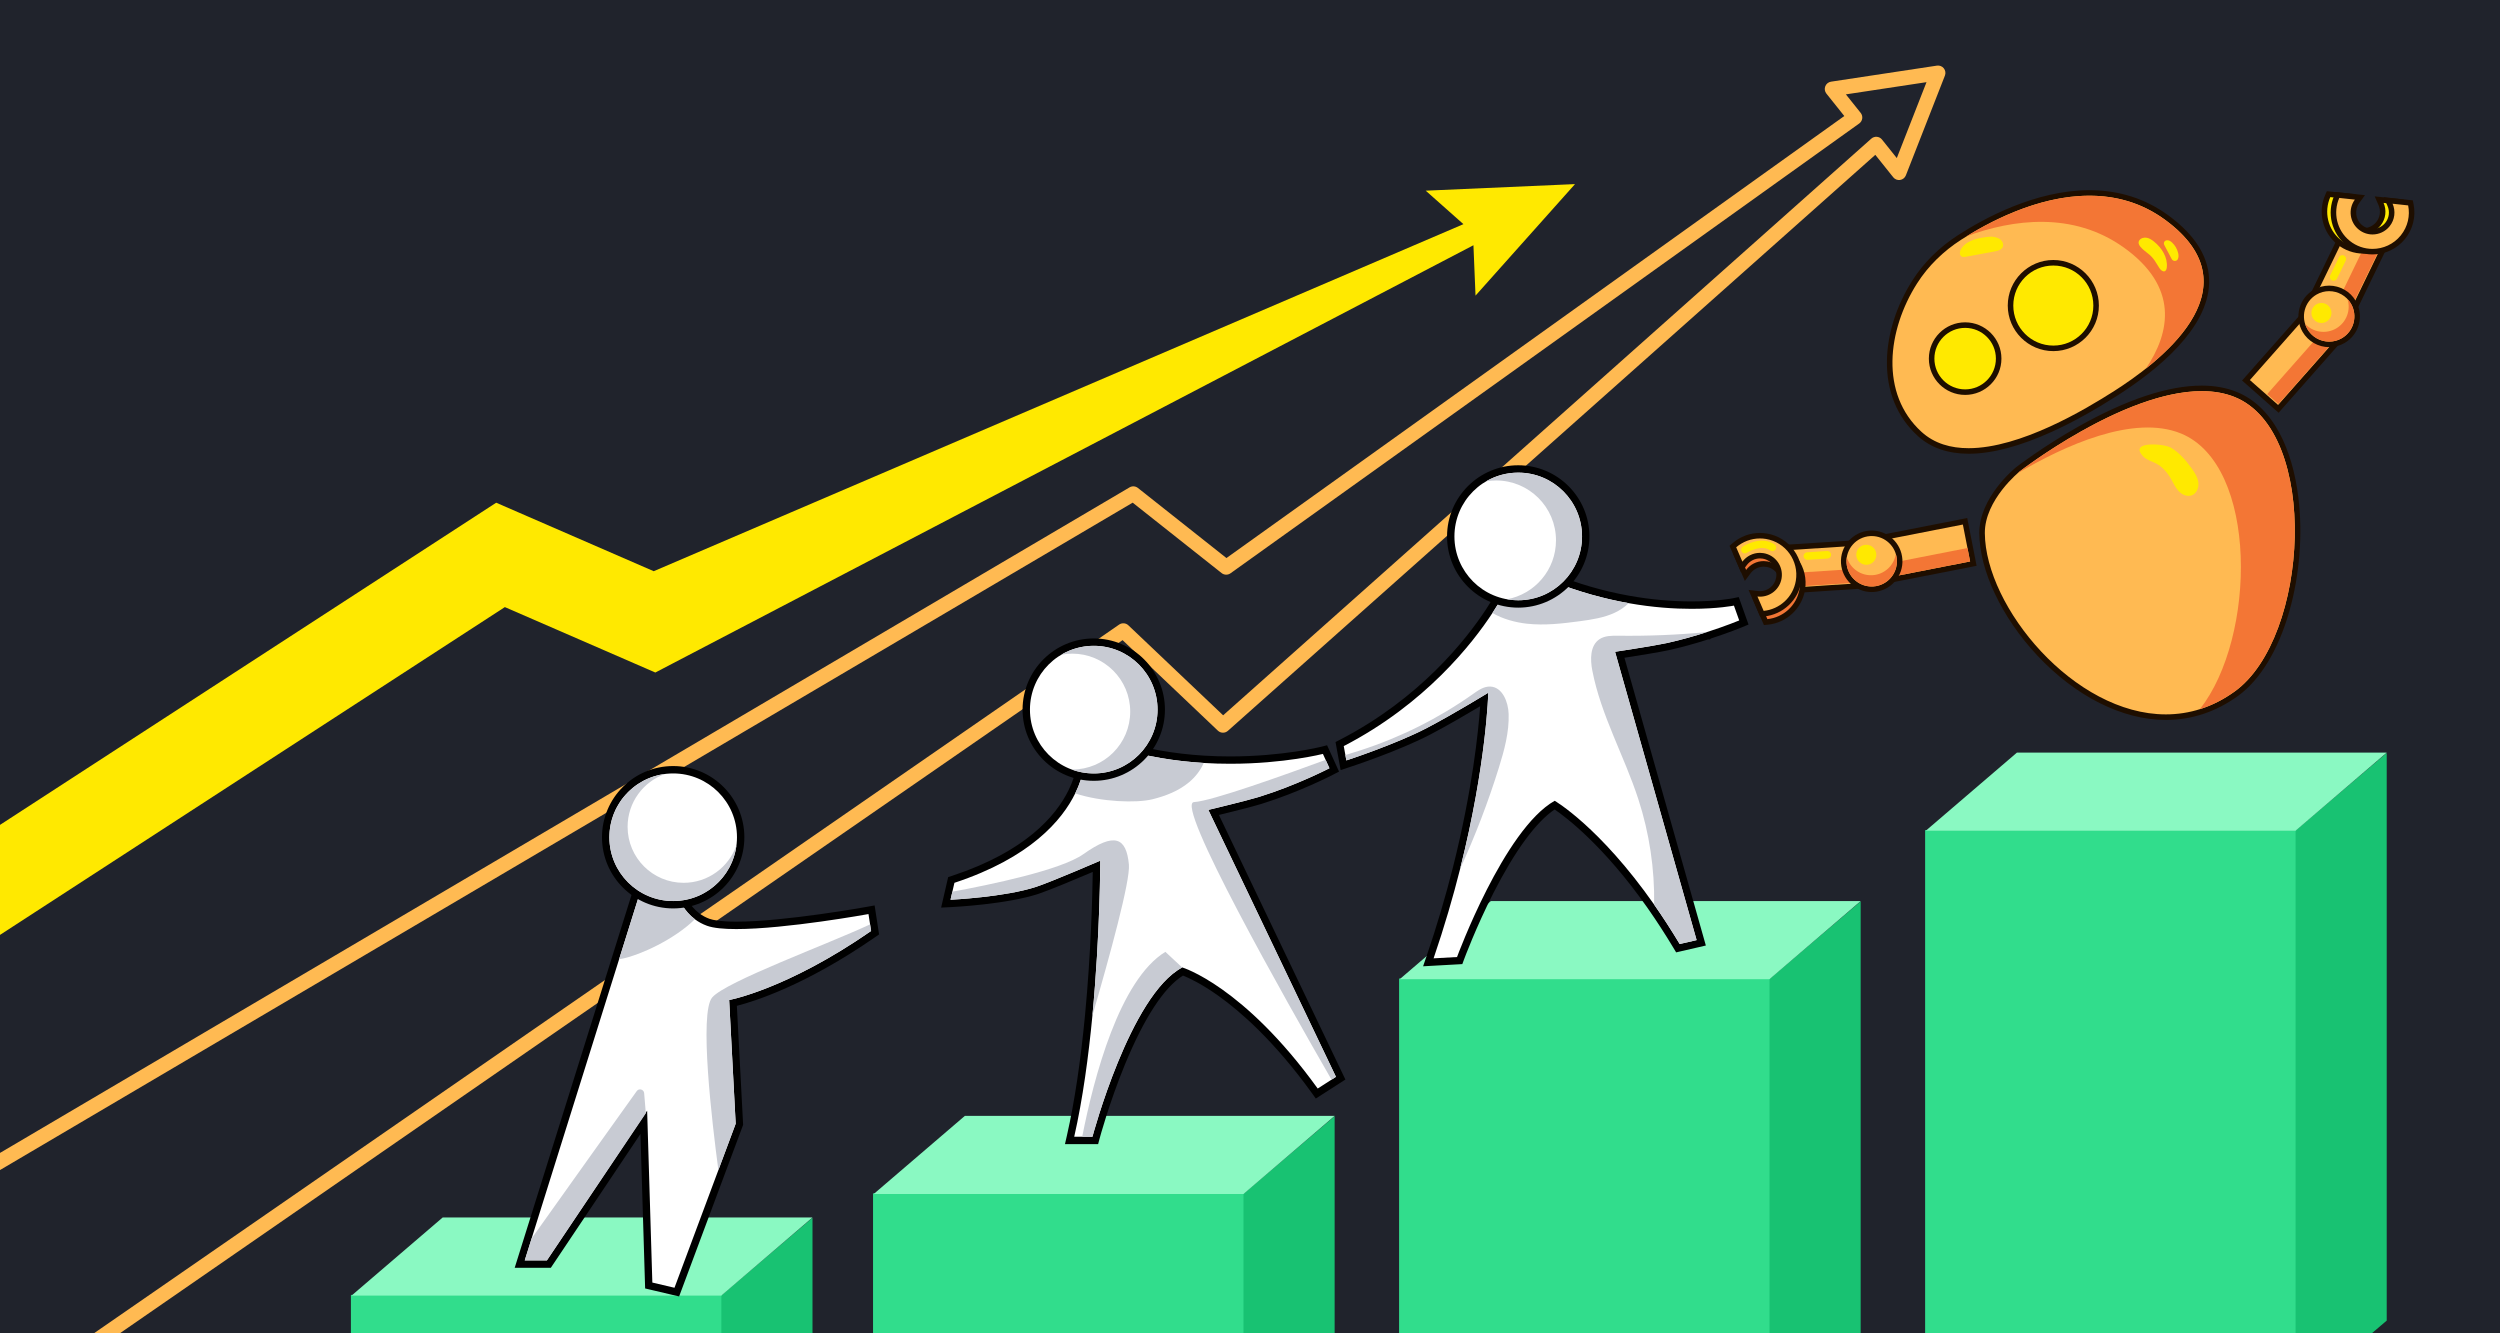 <?xml version="1.0" encoding="utf-8"?>
<!-- Generator: Adobe Illustrator 23.1.0, SVG Export Plug-In . SVG Version: 6.00 Build 0)  -->
<svg version="1.1" id="Слой_1" xmlns="http://www.w3.org/2000/svg" xmlns:xlink="http://www.w3.org/1999/xlink" x="0px" y="0px"
	 viewBox="0 0 1920 1024" style="enable-background:new 0 0 1920 1024;" xml:space="preserve">
<rect x="0" y="0" width="1920" height="1024" fill="#808080" stroke="none"/>
<style type="text/css">
	.st0{clip-path:url(#SVGID_2_);fill:#FFE900;}
	.st1{clip-path:url(#SVGID_2_);fill:#FFBA52;}
	.st2{clip-path:url(#SVGID_2_);}
	.st3{fill:#31DD8C;}
	.st4{fill:#18C272;}
	.st5{fill:#8AF9C2;}
	.st6{fill:#FFFFFF;}
	.st7{fill:#C8CBD3;}
	.st8{fill:#FFBA52;}
	.st9{fill:#1E0E00;}
	.st10{fill:#F37635;}
	.st11{fill:#FFE900;}
</style>
<g>
	<g>
		<defs>
			<rect id="SVGID_1_" width="1920" height="1024"/>
		</defs>
		<use xlink:href="#SVGID_1_"  style="overflow:visible;fill:#20232C;"/>
		<clipPath id="SVGID_2_">
			<use xlink:href="#SVGID_1_"  style="overflow:visible;"/>
		</clipPath>
		<polygon class="st0" points="1209.61,141.39 1094.94,146.44 1123.91,172.15 502.06,438.69 398.53,393.67 381.07,386.08 
			365.11,396.45 -103.27,700.56 -64.68,760 387.73,466.25 487.8,509.76 503.29,516.5 517.12,509.28 1131.6,188.34 1133.2,227.04 		
			"/>
		<path class="st1" d="M1492.85,52.47c-1.26-1.58-3.27-2.37-5.28-2.07l-81.33,12.32c-2,0.3-3.69,1.65-4.43,3.54
			s-0.41,4.02,0.85,5.61l13.76,17.23L941.9,428.58l-68-53.84c-1.84-1.45-4.38-1.63-6.4-0.44l-985.58,580.72
			c-1.33,0.78-2.28,2.07-2.64,3.57s-0.09,3.08,0.74,4.37l88.85,139.03c0.83,1.3,2.15,2.2,3.66,2.5c0.37,0.08,0.75,0.11,1.12,0.11
			c1.14,0,2.27-0.35,3.22-1.01l885.26-611.96l73.21,69.53c2.14,2.03,5.47,2.08,7.67,0.13l497.23-442.37l13.76,17.23
			c1.26,1.58,3.27,2.37,5.28,2.07c2-0.3,3.69-1.65,4.43-3.54l29.98-76.6C1494.44,56.19,1494.12,54.05,1492.85,52.47z M1456.74,121.4
			l-11.37-14.23c-0.97-1.22-2.4-1.98-3.95-2.11c-1.54-0.13-3.09,0.38-4.25,1.41l-497.8,442.88l-72.77-69.11
			c-1.95-1.85-4.92-2.08-7.13-0.55l-884.22,611.24l-82.52-129.13l977.17-575.76l68.3,54.08c1.98,1.57,4.76,1.64,6.82,0.17
			l482.86-345.45c1.27-0.91,2.1-2.29,2.32-3.83s-0.21-3.1-1.19-4.32l-11.36-14.22l61.92-9.38L1456.74,121.4z"/>
		<g class="st2">
			<g>
				<rect x="1074.5" y="751.5" class="st3" width="285" height="436"/>
			</g>
			<g>
				<polygon class="st4" points="1429,1128.22 1359,1187.78 1359,751.78 1429,692.22 				"/>
			</g>
			<g>
				<polygon class="st5" points="1075,752 1145,692 1429,692 1359,752 				"/>
			</g>
		</g>
		<g class="st2">
			<g>
				<rect x="670.5" y="916.5" class="st3" width="285" height="436"/>
			</g>
			<g>
				<polygon class="st4" points="1025,1293.22 955,1352.78 955,916.78 1025,857.22 				"/>
			</g>
			<g>
				<polygon class="st5" points="671,917 741,857 1025,857 955,917 				"/>
			</g>
		</g>
		<g class="st2">
			<g>
				<rect x="269.5" y="994.5" class="st3" width="285" height="436"/>
			</g>
			<g>
				<polygon class="st4" points="624,1371.22 554,1430.78 554,994.78 624,935.22 				"/>
			</g>
			<g>
				<polygon class="st5" points="270,995 340,935 624,935 554,995 				"/>
			</g>
		</g>
		<g class="st2">
			<g>
				<rect x="1478.5" y="637.5" class="st3" width="285" height="436"/>
			</g>
			<g>
				<polygon class="st4" points="1833,1014.22 1763,1073.78 1763,637.78 1833,578.22 				"/>
			</g>
			<g>
				<polygon class="st5" points="1479,638 1549,578 1833,578 1763,638 				"/>
			</g>
		</g>
	</g>
	<g>
		<g>
			<g>
				<path class="st6" d="M498.23,987.26l-3.8-125.33l-72.92,108.91h-22.37l95.89-306.02l23.66,3.74l0.15,2.26
					c0.01,0.21,1.61,21.67,16.53,32.89c2.61,1.96,5.5,3.51,8.6,4.63c4.34,1.56,11.58,2.35,21.54,2.35
					c37.45,0,100.37-11.36,101-11.47l2.86-0.52l1.66,10.79l1.05,6.84l-1.46,1.01c-56.93,39.42-97.46,50.59-107.66,52.94l4.9,93.17
					l-48.08,128.89L498.23,987.26z"/>
			</g>
			<g>
				<path d="M497,668l19,3c0,0,1.47,22.8,17.66,34.97c2.69,2.02,5.78,3.75,9.34,5.03c5,1.8,12.96,2.52,22.5,2.52
					C603.64,713.52,667,702,667,702l1.22,7.91L669,715c-65,45-109,53-109,53l5,95l-13.29,35.63L518,989l-17-4l-4-132l-6.67,9.96
					L420,968h-17l5.28-16.84v-0.01l67.2-214.47L497,668 M493.05,661.64l-1.46,4.67l-21.52,68.68l-67.2,214.47l-0.26,0.83v0.01
					l-5.02,16.01l-2.31,7.37H403h17h3.03l1.68-2.52l67.16-100.3l3.46,114.32l0.13,4.35l4.24,1l17,4l4.86,1.14l1.75-4.68l33.71-90.37
					l13.29-35.63l0.41-1.1l-0.06-1.18l-4.75-90.24c13.35-3.39,52.69-15.68,106.31-52.81l2.91-2.02l-0.54-3.5l-0.78-5.09l-1.22-7.92
					l-0.89-5.76l-5.73,1.04c-0.63,0.11-63.3,11.43-100.49,11.43c-11.99,0-17.81-1.19-20.58-2.18c-2.83-1.02-5.47-2.44-7.86-4.23
					c-13.94-10.48-15.39-30.6-15.41-30.8l-0.29-4.53l-4.48-0.71l-19-3L493.05,661.64L493.05,661.64z"/>
			</g>
		</g>
		<g>
			<path class="st7" d="M533.66,705.97c-15.62,15.49-42.15,27.48-55.16,30.16c-0.99,0.2-2,0.39-3.02,0.55L497,668l19,3
				C516,671,517.47,693.8,533.66,705.97z"/>
		</g>
		<g>
			<g>
				<circle class="st6" cx="517" cy="643" r="51.83"/>
			</g>
			<g>
				<path d="M517,594c27.06,0,49,21.94,49,49s-21.94,49-49,49s-49-21.94-49-49S489.94,594,517,594 M517,588.33
					c-30.14,0-54.67,24.52-54.67,54.67s24.52,54.67,54.67,54.67c30.14,0,54.67-24.52,54.67-54.67S547.14,588.33,517,588.33
					L517,588.33z"/>
			</g>
		</g>
		<g>
			<path class="st7" d="M525,678c-23.75,0-43-19.25-43-43c0-18.78,12.05-34.74,28.83-40.6C486.68,597.43,468,618.03,468,643
				c0,27.06,21.94,49,49,49c24.97,0,45.57-18.68,48.6-42.83C559.74,665.95,543.78,678,525,678z"/>
		</g>
		<g>
			<path class="st7" d="M408.28,951.15c25.2-35.49,66.53-93.31,80.74-113.19c1.7-2.38,5.45-1.34,5.69,1.58L496,855l-76,113h-17
				l5.28-16.84V951.15z"/>
		</g>
		<g>
			<path class="st7" d="M560,768l5,95l-13.29,35.63C546.87,862.41,536.82,777.74,547,766c10.66-12.3,88.56-40.74,121.22-56.09
				L669,715C604,760,560,768,560,768z"/>
		</g>
	</g>
	<g>
		<g>
			<g>
				<path class="st6" d="M821.45,875.83l0.79-3.46c5.81-25.59,10.5-56.76,13.91-92.65c5-52.41,5.84-100.13,5.99-114.4
					c-9.95,4.26-35.52,15.13-45.24,18.37c-24.09,8.03-65.03,10.06-66.76,10.14l-3.74,0.18l4.2-18.2l1.52-0.5
					c57.31-18.91,81.17-46.98,91.09-67.21c6.83-13.89,6.96-24.01,6.96-24.11l0.01-1.88l1.73-0.73l24.95-10.39l0.98,0.3
					c20.75,6.41,43.23,10.39,66.81,11.84c6.63,0.4,13.42,0.61,20.18,0.61c40.74,0,70.18-7.41,70.47-7.49l2.3-0.59l7.1,15.61
					l-2.38,1.24c-0.25,0.13-25.56,13.22-54.47,22.19c-7.48,2.32-27.66,7.26-35.77,9.23l97.57,204.1l-18.36,11.8l-1.57-2.18
					c-51.09-70.81-94.19-88.92-101.44-91.57c-37.93,21.56-66.24,126.58-66.52,127.64l-0.56,2.11H821.45z"/>
			</g>
			<g>
				<path d="M857,574c23.34,7.21,46.43,10.67,67.47,11.96c7.03,0.43,13.84,0.61,20.35,0.61c41.62,0,71.18-7.57,71.18-7.57l2.08,4.57
					L1021,590c0,0-25,13-54,22c-9.27,2.88-39,10-39,10l98,205l-3.39,2.18L1012,836c-57-79-104-93-104-93
					c-0.03,0.01-0.05,0.03-0.08,0.04C867.96,764.14,839,873,839,873h-14c6.59-29,11.01-61.92,13.97-93.01
					C845,716.73,845,661,845,661s-37.06,16.02-49,20c-24,8-66,10-66,10l1.43-6.19L733,678c58.31-19.24,82.62-48.01,92.75-68.65
					C833,594.6,833,584,833,584L857,574 M856.71,567.98l-1.89,0.79l-24,10l-3.49,1.45V584c0,0.06-0.18,9.64-6.67,22.85
					c-9.69,19.74-33.07,47.17-89.44,65.77l-3.03,1l-0.72,3.11l-1.57,6.81l-1.43,6.19l-1.69,7.3l7.48-0.36
					c1.75-0.08,43.06-2.13,67.52-10.28c8.69-2.9,29.8-11.78,41.45-16.74c-0.26,18.03-1.36,61.98-5.92,109.82
					c-3.41,35.77-8.07,66.82-13.85,92.29l-1.57,6.93h7.1h14h4.36l1.12-4.21c0.07-0.27,7.32-27.3,19.29-56.49
					c14.79-36.06,30.22-59.74,44.77-68.75c4.12,1.63,13.94,6.07,27.47,15.74c16.72,11.95,42.69,34.55,71.4,74.35l3.14,4.36
					l4.52-2.91l10.61-6.82l3.39-2.18l4.2-2.7l-2.16-4.51l-94.98-198.69c9.4-2.29,25.9-6.39,32.55-8.45
					c29.15-9.05,53.89-21.84,54.93-22.38l4.77-2.48l-2.22-4.89l-2.92-6.43l-2.08-4.57l-1.97-4.32l-4.6,1.18
					c-0.29,0.07-29.44,7.4-69.77,7.4c-6.7,0-13.44-0.2-20.01-0.6c-23.35-1.43-45.61-5.37-66.14-11.72L856.71,567.98L856.71,567.98z"
					/>
			</g>
		</g>
		<g>
			<path class="st7" d="M924.47,585.96c-2.46,5.65-6.42,10.73-11.16,14.71c-8.01,6.74-18.05,10.65-28.22,13.17
				c-12.22,3.02-39.13,2.15-59.34-4.49C833,594.6,833,584,833,584l24-10C880.34,581.21,903.43,584.67,924.47,585.96z"/>
		</g>
		<g>
			<g>
				<circle class="st6" cx="840" cy="545" r="51.83"/>
			</g>
			<g>
				<path d="M840,496c27.06,0,49,21.94,49,49s-21.94,49-49,49s-49-21.94-49-49S812.94,496,840,496 M840,490.33
					c-30.14,0-54.67,24.52-54.67,54.67s24.52,54.67,54.67,54.67s54.67-24.52,54.67-54.67S870.14,490.33,840,490.33L840,490.33z"/>
			</g>
		</g>
		<g>
			<path class="st7" d="M840,496c-9.09,0-17.6,2.49-24.9,6.8c2.72-0.52,5.53-0.8,8.4-0.8c24.58,0,44.5,19.92,44.5,44.5
				S848.08,591,823.5,591c-0.15,0-0.3-0.01-0.44-0.01c5.28,1.95,10.99,3.01,16.94,3.01c27.06,0,49-21.94,49-49S867.06,496,840,496z"
				/>
		</g>
		<g>
			<path class="st7" d="M845,661c0,0-37.06,16.02-49,20c-24,8-66,10-66,10l1.43-6.19c28.86-5.3,83.24-16.53,100.57-28.81
				c24-17,33-13,35,8c1.17,12.23-14.64,69.94-28.03,115.99C845,716.73,845,661,845,661z"/>
		</g>
		<g>
			<path class="st7" d="M907.92,743.04C867.96,764.14,839,873,839,873h-7.86c8.98-45.76,28.61-120.31,63.86-142L907.92,743.04z"/>
		</g>
		<g>
			<path class="st7" d="M1026,827l-3.39,2.18C987.57,768.37,901.81,616.8,917,616c13.34-0.7,69.06-20.63,101.08-32.43L1021,590
				c0,0-25,13-54,22c-9.27,2.88-39,10-39,10L1026,827z"/>
		</g>
	</g>
	<g>
		<g>
			<g>
				<path class="st6" d="M1098.32,735.08c7.69-22.48,14.53-45.57,20.34-68.61c16.46-65.29,20.38-113.8,21.26-129.29
					c-8.42,5.09-26.98,16.14-42.61,24.32c-24.12,12.63-62.06,25.06-62.44,25.18l-3.09,1.01l-1.32-7.29l-1.64-8.97l1.86-0.96
					c61.55-31.83,97.29-77.1,113.12-101.26c5.8-8.86,8.62-14.44,8.65-14.5l0.56-1.12l38.14-10.59l0.89,0.36
					c18.9,7.63,38.43,13.3,58.08,16.86l1.18,0.21c16.09,2.86,32.17,4.31,47.79,4.31c19.81,0,31.87-2.39,31.99-2.42l2.41-0.49
					l5.79,16.24l-2.48,1.04c-0.1,0.04-10.06,4.18-24.42,8.82l-0.35,0.34l-0.7,0.01c-10.74,3.44-21.06,6.26-30.67,8.37
					c-7.74,1.71-28.66,4.99-36.71,6.23l62.58,221.22l-17.91,4.13l-1.06-1.77c-6.31-10.5-12.87-20.63-19.51-30.11l-0.51-0.73v-0.02
					c-36.11-51.31-66.83-72.9-73.59-77.28c-37.12,22.83-71.94,116.7-72.29,117.66l-0.64,1.75l-24.06,1.34L1098.32,735.08z"/>
			</g>
			<g>
				<path d="M1191,446c21.48,8.67,41.73,14.03,59.81,17.23c0,0.01,0,0.01,0,0.01c0,0,0.01-0.01,0.01-0.01
					c18.78,3.34,35.22,4.35,48.29,4.35c20.38,0,32.55-2.47,32.55-2.47l4.06,11.39c0,0-10.07,4.2-24.82,8.94
					c-0.01,0.01-0.01,0.01-0.02,0.01c-8.96,2.88-19.63,5.97-30.82,8.43c-9.48,2.09-39.7,6.68-39.7,6.68L1303,722l-13,3
					c-6.65-11.07-13.22-21.14-19.62-30.28c0-0.01,0-0.01,0-0.02C1228.49,634.93,1194,615,1194,615c-39,22-75,120-75,120l-18,1
					c8.35-24.42,15.04-47.54,20.41-68.83C1141.75,586.47,1143,532,1143,532s-26,16-47,27c-24.19,12.67-62,25-62,25l-0.74-4.09
					L1032,573c62.62-32.39,98.82-78.77,114.19-102.22c5.98-9.13,8.81-14.78,8.81-14.78L1191,446 M1191.34,440.02l-1.85,0.52l-36,10
					l-2.42,0.67l-1.13,2.25c-0.03,0.05-2.79,5.52-8.48,14.21c-15.68,23.92-51.08,68.75-112.05,100.29l-3.72,1.93l0.75,4.13
					l1.26,6.91l0.74,4.08l1.16,6.4l6.18-2.02c1.56-0.51,38.54-12.62,62.87-25.37c13.24-6.94,28.57-15.92,38.12-21.62
					c-1.4,19.49-6.02,64.6-20.83,123.38c-5.79,22.97-12.61,45.97-20.28,68.38l-2.72,7.96l8.4-0.47l18-1l3.72-0.21l1.29-3.5
					c0.09-0.24,9.08-24.59,22.66-51.23c16.52-32.42,32.68-54.43,46.95-64.02c8.8,5.99,37.52,27.64,71.01,75.12l0.79,1.15
					c6.6,9.43,13.13,19.51,19.4,29.95l2.12,3.53l4.01-0.93l13-3l5.8-1.34l-1.62-5.73l-60.89-215.27c9.45-1.47,26.78-4.24,33.72-5.77
					c9.56-2.1,19.81-4.89,30.48-8.3h1.46l0.71-0.7c14.09-4.58,23.56-8.51,23.97-8.68l4.96-2.07l-1.81-5.07l-4.06-11.39l-1.65-4.63
					l-4.82,0.98c-0.11,0.02-11.95,2.36-31.42,2.36c-15.45,0-31.37-1.44-47.3-4.27l-1.19-0.21c-19.45-3.53-38.79-9.14-57.5-16.69
					L1191.34,440.02L1191.34,440.02z"/>
			</g>
		</g>
		<g>
			<path class="st7" d="M1250.81,463.23c-3.07,3.03-6.75,5.49-10.63,7.31c-8.39,3.93-17.71,5.31-26.88,6.55
				c-13.48,1.81-27.13,3.4-40.64,1.91c-8.68-0.96-18.56-3.56-26.47-8.22c5.98-9.13,8.81-14.78,8.81-14.78l36-10
				C1212.48,454.67,1232.73,460.03,1250.81,463.23z"/>
		</g>
		<g>
			<g>
				<circle class="st6" cx="1166" cy="412" r="51.83"/>
			</g>
			<g>
				<path d="M1166,363c27.06,0,49,21.94,49,49s-21.94,49-49,49s-49-21.94-49-49S1138.94,363,1166,363 M1166,357.33
					c-30.14,0-54.67,24.52-54.67,54.67s24.52,54.67,54.67,54.67s54.67-24.52,54.67-54.67S1196.14,357.33,1166,357.33L1166,357.33z"
					/>
			</g>
		</g>
		<g>
			<path class="st7" d="M1166,363c-8.98,0-17.38,2.43-24.62,6.64c2.48-0.41,5.02-0.64,7.62-0.64c25.41,0,46,20.59,46,46
				c0,22.55-16.22,41.29-37.63,45.23c2.8,0.5,5.68,0.77,8.63,0.77c27.06,0,49-21.94,49-49S1193.06,363,1166,363z"/>
		</g>
		<g>
			<path class="st7" d="M1151.14,589.55c-8.24,26.47-18.18,52.42-29.73,77.62C1141.75,586.47,1143,532,1143,532s-26,16-47,27
				c-24.19,12.67-62,25-62,25l-0.74-4.09c3.07-1.07,6.76-2.11,11.13-3.52c30.98-9.98,60.44-24.69,87.01-43.49
				c3.95-2.79,8.24-5.8,13.07-5.63c9.35,0.33,13.88,11.74,14.17,21.09C1159.08,562.37,1155.31,576.16,1151.14,589.55z"/>
		</g>
		<g>
			<path class="st7" d="M1240.36,500.56L1303,722l-13,3c-6.65-11.07-13.22-21.14-19.62-30.28c0-0.01,0-0.01,0-0.02
				c0.44-27.39-3.67-54.85-12.13-80.9c-10.82-33.29-28.67-64.36-35.34-98.72c-1.67-8.61-1.82-19.26,5.46-24.15
				c4.12-2.77,9.44-2.75,14.41-2.69c22.7,0.29,45.47-0.62,68.1-2.79c-8.96,2.88-19.63,5.97-30.82,8.43
				C1270.58,495.97,1240.36,500.56,1240.36,500.56z"/>
		</g>
	</g>
	<g>
		<g>
			<g>
				<g>
					<path class="st8" d="M1663.36,550.77c-32.75,0-68.21-17.85-97.31-48.96c-26.82-28.68-43.61-64.06-43.83-92.32
						c-0.2-26.39,26.39-48.15,27.52-49.06c3.31-2.56,80.88-62.15,141.14-62.15c9.71,0,18.54,1.59,26.25,4.73
						c24.31,9.9,41.05,38.9,45.94,79.56c3.33,27.7,0.81,59.17-6.92,86.35c-8.29,29.13-21.99,51.78-38.57,63.78
						C1701,544.69,1682.76,550.77,1663.36,550.77z"/>
				</g>
				<g>
					<path class="st9" d="M1690.89,300.4c9.03,0,17.62,1.39,25.45,4.57c65.61,26.73,57.11,184.69,0,226.01
						c-17.09,12.36-35.11,17.67-52.97,17.67c-70.43,0-138.57-82.38-139.01-139.17c-0.2-25.67,26.73-47.39,26.73-47.39
						S1630.66,300.4,1690.89,300.4 M1690.89,296.15L1690.89,296.15c-25.72,0-57.53,10.56-94.57,31.39
						c-27.38,15.4-47.64,31.03-47.84,31.19l-0.03,0.03l-0.03,0.03c-1.16,0.94-28.53,23.32-28.31,50.73
						c0.22,28.77,17.24,64.7,44.4,93.76c29.49,31.55,65.53,49.64,98.86,49.64c19.86,0,38.52-6.22,55.46-18.47
						c16.97-12.28,30.96-35.34,39.37-64.93c7.92-27.85,10.4-58.81,6.99-87.19c-2.32-19.26-7.4-36.58-14.71-50.07
						c-8.28-15.28-19.23-25.78-32.54-31.2C1709.97,297.79,1700.87,296.15,1690.89,296.15L1690.89,296.15z"/>
				</g>
			</g>
			<g>
				<path class="st10" d="M1716.33,304.97c-60.02-24.45-165.25,57.11-165.25,57.11s-0.65,0.52-1.73,1.49
					c36.1-21.32,89.16-45.51,125.58-30.68c59.55,24.26,58.05,156.61,14.57,211.75c9.09-2.86,18.09-7.34,26.84-13.67
					C1773.44,489.67,1781.94,331.7,1716.33,304.97z"/>
			</g>
			<g>
				<path class="st11" d="M1667.33,343.85c6.52,3.88,11.54,9.82,15.95,15.99c2.32,3.25,4.57,6.75,5.06,10.71
					c0.48,3.96-1.34,8.48-5.08,9.87c-3.51,1.3-7.52-0.53-10.08-3.26c-2.56-2.74-4.06-6.26-5.94-9.51c-2.8-4.85-6.62-9.28-11.6-11.83
					c-3.22-1.65-6.94-2.55-9.48-5.13C1634.12,338.39,1661.95,340.64,1667.33,343.85z"/>
			</g>
		</g>
		<g>
			<g>
				<g>
					
						<rect x="1434.38" y="407.6" transform="matrix(0.981 -0.192 0.192 0.981 -54.07 291.397)" class="st8" width="78.71" height="33.14"/>
				</g>
				<g>
					<path class="st9" d="M1507.48,402.84l5.56,28.35l-73.06,14.32l-5.56-28.35L1507.48,402.84 M1510.84,397.85l-4.17,0.82
						l-73.06,14.32l-4.17,0.82l0.82,4.17l5.56,28.35l0.82,4.17l4.17-0.82l73.06-14.32l4.17-0.82l-0.82-4.17l-5.56-28.35
						L1510.84,397.85L1510.84,397.85z"/>
				</g>
			</g>
			<g>
				<g>
					
						<rect x="1369.64" y="418.32" transform="matrix(0.998 -0.065 0.065 0.998 -25.142 91.638)" class="st8" width="71.74" height="33.14"/>
				</g>
				<g>
					<path class="st9" d="M1438.25,418.3l1.86,28.83l-67.34,4.36l-1.86-28.83L1438.25,418.3 M1442.22,413.78l-4.24,0.27l-67.34,4.36
						l-4.24,0.27l0.27,4.24l1.86,28.83l0.27,4.24l4.24-0.27l67.34-4.36l4.24-0.27l-0.27-4.24l-1.86-28.83L1442.22,413.78
						L1442.22,413.78z"/>
				</g>
			</g>
			<g>
				<polygon class="st10" points="1439.29,434.94 1439.98,445.51 1513.04,431.19 1511.02,420.88 				"/>
			</g>
			<g>
				
					<rect x="1372.36" y="438.73" transform="matrix(0.998 -0.065 0.065 0.998 -25.73 91.695)" class="st10" width="67.48" height="10.59"/>
			</g>
			<g>
				<g>
					<path class="st8" d="M1437.44,452.56c-11.29,0-20.7-8.83-21.43-20.11c-0.37-5.73,1.51-11.26,5.3-15.57
						c3.79-4.31,9.03-6.89,14.76-7.26c0.47-0.03,0.94-0.05,1.41-0.05c11.29,0,20.7,8.83,21.43,20.11
						c0.77,11.83-8.23,22.07-20.06,22.84C1438.38,452.54,1437.91,452.56,1437.44,452.56z"/>
				</g>
				<g>
					<path class="st9" d="M1437.48,411.69c10.13,0,18.65,7.87,19.31,18.12c0.69,10.67-7.4,19.89-18.08,20.58
						c-0.43,0.03-0.85,0.04-1.27,0.04c-10.13,0-18.65-7.87-19.31-18.12c-0.69-10.67,7.4-19.89,18.08-20.58
						C1436.64,411.71,1437.06,411.69,1437.48,411.69 M1437.48,407.44c-0.51,0-1.03,0.02-1.54,0.05c-13,0.84-22.89,12.1-22.05,25.1
						c0.8,12.39,11.15,22.1,23.55,22.1c0.51,0,1.03-0.02,1.54-0.05c6.3-0.41,12.06-3.24,16.22-7.98s6.23-10.82,5.83-17.11
						C1460.23,417.15,1449.89,407.44,1437.48,407.44L1437.48,407.44z"/>
				</g>
			</g>
			<g>
				<g>
					<path class="st10" d="M1349.18,461.93l3.66,0.43c0.57,0.07,1.15,0.1,1.72,0.1c7.22,0,13.31-5.17,14.49-12.3
						c1.32-8-4.12-15.58-12.12-16.9c-0.8-0.13-1.6-0.2-2.4-0.2c-4.6,0-9,2.22-11.77,5.93l-2.2,2.95l-6.85-15.85l1.18-1.02
						c5.47-4.73,12.44-7.33,19.62-7.33c1.63,0,3.29,0.14,4.91,0.4c16.34,2.69,27.45,18.18,24.75,34.52
						c-2.2,13.34-13.13,23.61-26.59,24.97l-1.55,0.16L1349.18,461.93z"/>
				</g>
				<g>
					<path class="st9" d="M1354.5,419.86c1.5,0,3.03,0.12,4.56,0.37c15.21,2.5,25.51,16.86,23,32.07
						c-2.09,12.71-12.48,21.96-24.71,23.2l-4.77-11.04c0.66,0.08,1.31,0.11,1.96,0.11c8.09,0,15.23-5.83,16.58-14.08
						c1.51-9.17-4.7-17.83-13.87-19.34c-0.92-0.15-1.84-0.23-2.75-0.23c-5.39,0-10.36,2.61-13.48,6.78l-4.77-11.05
						C1341.23,422.39,1347.66,419.86,1354.5,419.86 M1354.5,415.61c-7.7,0-15.16,2.79-21.01,7.85l-2.36,2.04l1.24,2.86l4.77,11.05
						l2.91,6.75l4.4-5.89c2.37-3.18,6.14-5.08,10.07-5.08c0.68,0,1.38,0.06,2.06,0.17c3.32,0.55,6.22,2.35,8.18,5.08
						c1.96,2.73,2.74,6.06,2.19,9.38c-1,6.09-6.21,10.52-12.39,10.52c-0.49,0-0.98-0.03-1.47-0.09l-7.32-0.85l2.92,6.76l4.77,11.04
						l1.23,2.86l3.1-0.31c14.41-1.46,26.12-12.46,28.47-26.74c1.4-8.48-0.59-16.99-5.6-23.97c-5.01-6.98-12.43-11.59-20.91-12.99
						C1358.02,415.75,1356.25,415.61,1354.5,415.61L1354.5,415.61z"/>
				</g>
			</g>
			<g>
				<g>
					<path class="st8" d="M1346.32,455.61l3.66,0.43c0.57,0.07,1.15,0.1,1.72,0.1c0,0,0,0,0,0c7.22,0,13.31-5.17,14.49-12.3
						c0.64-3.88-0.27-7.77-2.56-10.96c-2.29-3.19-5.68-5.3-9.56-5.94c-0.8-0.13-1.61-0.2-2.4-0.2c-4.6,0-9,2.22-11.77,5.93
						l-2.2,2.95l-6.85-15.85l1.18-1.02c5.47-4.73,12.44-7.33,19.62-7.33c1.63,0,3.29,0.14,4.91,0.4c7.92,1.3,14.85,5.61,19.53,12.13
						c4.68,6.52,6.53,14.47,5.23,22.39c-2.2,13.34-13.13,23.61-26.59,24.97l-1.55,0.16L1346.32,455.61z"/>
				</g>
				<g>
					<path class="st9" d="M1351.64,413.53c1.5,0,3.03,0.12,4.56,0.37c15.21,2.5,25.51,16.86,23,32.07
						c-2.09,12.71-12.48,21.96-24.71,23.2l-4.77-11.04c0.66,0.08,1.31,0.11,1.96,0.11c8.09,0,15.23-5.83,16.58-14.08
						c1.51-9.17-4.7-17.83-13.87-19.34c-0.92-0.15-1.84-0.23-2.75-0.23c-5.39,0-10.36,2.61-13.48,6.78l-4.77-11.05
						C1338.37,416.06,1344.79,413.53,1351.64,413.53 M1351.64,409.28c-7.7,0-15.16,2.79-21.01,7.85l-2.36,2.04l1.24,2.86l4.77,11.05
						l2.91,6.75l4.4-5.89c2.37-3.18,6.14-5.08,10.07-5.08c0.68,0,1.38,0.06,2.06,0.17c6.84,1.13,11.5,7.61,10.37,14.46
						c-1,6.09-6.21,10.52-12.39,10.52c-0.49,0-0.98-0.03-1.47-0.09l-7.32-0.85l2.92,6.76l4.77,11.04l1.23,2.86l3.1-0.31
						c14.41-1.46,26.12-12.46,28.47-26.74c1.4-8.48-0.59-16.99-5.6-23.97c-5.01-6.98-12.43-11.59-20.91-12.99
						C1355.16,409.43,1353.39,409.28,1351.64,409.28L1351.64,409.28z"/>
				</g>
			</g>
			<g>
				<path class="st10" d="M1438.15,441.74c-9.19,0.59-17.27-5.32-19.8-13.79c-0.23,1.41-0.32,2.87-0.22,4.36
					c0.69,10.68,9.9,18.77,20.58,18.08c10.67-0.69,18.77-9.9,18.08-20.58c-0.1-1.49-0.37-2.92-0.78-4.29
					C1454.6,434.24,1447.34,441.15,1438.15,441.74z"/>
			</g>
			<g>
				<circle class="st11" cx="1433.32" cy="426.07" r="7.7"/>
			</g>
			<g>
				<path class="st11" d="M1403.59,428.95l-15.38,0.99c-1.59,0.1-2.97-1.11-3.07-2.7l0,0c-0.1-1.59,1.11-2.97,2.7-3.07l15.38-0.99
					c1.59-0.1,2.97,1.11,3.07,2.7v0C1406.39,427.47,1405.18,428.85,1403.59,428.95z"/>
			</g>
			<g>
				<path class="st11" d="M1340.02,424.98c-0.93,0-1.84-0.46-2.38-1.3c-0.85-1.32-0.47-3.07,0.85-3.92
					c0.57-0.37,14.11-8.95,24.42-1.66c1.28,0.9,1.58,2.67,0.68,3.95c-0.91,1.28-2.67,1.58-3.95,0.68c-7.21-5.1-17.97,1.73-18.08,1.8
					C1341.07,424.84,1340.54,424.98,1340.02,424.98z"/>
			</g>
		</g>
		<g>
			<g>
				<g>
					
						<rect x="1724.03" y="256.96" transform="matrix(0.662 -0.75 0.75 0.662 391.176 1414.316)" class="st8" width="78.7" height="33.14"/>
				</g>
				<g>
					<path class="st9" d="M1777.19,236.07l21.66,19.12L1749.57,311l-21.66-19.12L1777.19,236.07 M1776.82,230.07l-2.81,3.19
						l-49.28,55.81l-2.81,3.19l3.19,2.81l21.66,19.12l3.19,2.81l2.81-3.19l49.28-55.81l2.81-3.19l-3.19-2.81l-21.66-19.12
						L1776.82,230.07L1776.82,230.07z"/>
				</g>
			</g>
			<g>
				<g>
					
						<rect x="1765.36" y="196.73" transform="matrix(0.436 -0.9 0.9 0.436 823.637 1741.126)" class="st8" width="71.74" height="33.14"/>
				</g>
				<g>
					<path class="st9" d="M1802.95,176.64l26,12.6l-29.43,60.73l-26-12.6L1802.95,176.64 M1800.98,170.96l-1.85,3.83l-29.43,60.73
						l-1.85,3.83l3.83,1.85l26,12.6l3.83,1.85l1.85-3.83l29.43-60.73l1.85-3.83l-3.83-1.85l-26-12.6L1800.98,170.96L1800.98,170.96z
						"/>
				</g>
			</g>
			<g>
				
					<rect x="1732.65" y="273.5" transform="matrix(0.662 -0.75 0.75 0.662 389.065 1421.123)" class="st10" width="74.45" height="11.54"/>
			</g>
			<g>
				
					<rect x="1775.35" y="211.41" transform="matrix(0.436 -0.9 0.9 0.436 824.666 1750.366)" class="st10" width="67.48" height="11.41"/>
			</g>
			<g>
				<g>
					<path class="st11" d="M1815.16,192.64c-6.83,0-13.52-2.37-18.85-6.67c-10.52-8.49-14.06-23.07-8.61-35.45l0.63-1.42l17.17,1.87
						l-2.18,2.97c-4.65,6.34-3.5,15.18,2.62,20.11c2.64,2.14,5.83,3.26,9.23,3.26c0,0,0,0,0,0c4.47,0,8.65-1.99,11.45-5.47
						c3.46-4.29,4.23-10.1,2.01-15.16l-1.48-3.37l17.17,1.87l0.31,1.53c1.75,8.78-0.46,17.81-6.08,24.76
						C1832.82,188.57,1824.29,192.64,1815.16,192.64C1815.16,192.64,1815.16,192.64,1815.16,192.64z"/>
				</g>
				<g>
					<path class="st9" d="M1789.65,151.38l11.96,1.3c-5.28,7.21-4.03,17.35,3,23.02c3.11,2.51,6.85,3.74,10.56,3.74
						c4.91,0,9.78-2.14,13.11-6.26c4.09-5.07,4.75-11.77,2.3-17.35l11.96,1.3c1.57,7.84-0.23,16.3-5.64,23.01
						c-5.51,6.83-13.59,10.38-21.73,10.38c-6.16,0-12.35-2.03-17.51-6.19C1787.62,176.23,1784.7,162.63,1789.65,151.38
						 M1787.02,146.82l-1.25,2.85c-5.84,13.26-2.05,28.87,9.22,37.96c5.7,4.6,12.87,7.14,20.18,7.14c9.78,0,18.91-4.36,25.04-11.96
						c6.01-7.45,8.38-17.11,6.51-26.51l-0.61-3.06l-3.1-0.34l-11.96-1.3l-7.31-0.79l2.96,6.73c1.9,4.33,1.25,9.3-1.72,12.97
						c-2.4,2.97-5.97,4.68-9.8,4.68c-2.9,0-5.63-0.97-7.89-2.79c-5.23-4.22-6.21-11.78-2.24-17.2l4.35-5.94l-7.32-0.8l-11.96-1.3
						L1787.02,146.82L1787.02,146.82z"/>
				</g>
			</g>
			<g>
				<g>
					<path class="st8" d="M1822.08,193.27c-6.83,0-13.52-2.37-18.85-6.67c-10.52-8.49-14.06-23.07-8.6-35.45l0.63-1.43l17.17,1.87
						l-2.18,2.97c-4.64,6.34-3.5,15.18,2.62,20.11c2.65,2.14,5.84,3.26,9.23,3.26c0,0,0,0,0,0c4.47,0,8.65-1.99,11.45-5.47
						c3.46-4.29,4.23-10.1,2.01-15.16l-1.48-3.37l17.17,1.87l0.31,1.53c1.75,8.78-0.46,17.8-6.08,24.76
						C1839.74,189.2,1831.21,193.27,1822.08,193.27C1822.08,193.27,1822.08,193.27,1822.08,193.27z"/>
				</g>
				<g>
					<path class="st9" d="M1796.57,152.01l11.96,1.3c-5.28,7.21-4.03,17.35,3,23.02c3.11,2.51,6.85,3.74,10.56,3.74
						c4.91,0,9.78-2.14,13.11-6.26c4.09-5.07,4.75-11.77,2.3-17.35l11.96,1.3c1.57,7.84-0.23,16.3-5.64,23.01
						c-5.51,6.83-13.59,10.38-21.73,10.38c-6.16,0-12.35-2.03-17.51-6.19C1794.54,176.86,1791.62,163.26,1796.57,152.01
						 M1793.93,147.45l-1.25,2.85c-5.84,13.26-2.05,28.87,9.22,37.96c5.7,4.6,12.87,7.14,20.18,7.14c9.78,0,18.91-4.36,25.04-11.96
						c6.01-7.45,8.38-17.11,6.51-26.51l-0.61-3.06l-3.1-0.34l-11.96-1.3l-7.31-0.79l2.96,6.73c1.9,4.33,1.25,9.3-1.72,12.97
						c-2.4,2.97-5.97,4.68-9.8,4.68c-2.9,0-5.63-0.97-7.89-2.79c-5.23-4.22-6.21-11.78-2.24-17.2l4.35-5.94l-7.32-0.8l-11.96-1.3
						L1793.93,147.45L1793.93,147.45z"/>
				</g>
			</g>
			<g>
				<g>
					<g>
						<path class="st8" d="M1788.82,264.48c-7.62,0-14.74-4.08-18.58-10.65c-2.9-4.96-3.69-10.75-2.23-16.3
							c1.46-5.55,4.99-10.21,9.95-13.1c3.29-1.92,7.03-2.94,10.83-2.94c7.62,0,14.74,4.08,18.58,10.65
							c2.9,4.96,3.69,10.75,2.23,16.3c-1.46,5.55-4.99,10.21-9.95,13.1C1796.35,263.47,1792.61,264.48,1788.82,264.48z"/>
					</g>
					<g>
						<path class="st9" d="M1788.78,223.61c6.66,0,13.14,3.44,16.74,9.6c5.4,9.24,2.29,21.1-6.95,26.5
							c-3.07,1.8-6.44,2.65-9.75,2.65c-6.66,0-13.14-3.44-16.74-9.6c-5.4-9.24-2.29-21.1,6.95-26.5
							C1782.1,224.47,1785.46,223.61,1788.78,223.61 M1788.78,219.36L1788.78,219.36c-4.17,0-8.28,1.12-11.9,3.23
							c-5.45,3.18-9.33,8.3-10.93,14.4c-1.6,6.1-0.73,12.46,2.45,17.91c4.22,7.22,12.04,11.71,20.41,11.71
							c4.17,0,8.28-1.12,11.9-3.23c5.45-3.18,9.33-8.3,10.93-14.4c1.6-6.1,0.73-12.46-2.45-17.91
							C1804.97,223.85,1797.15,219.36,1788.78,219.36L1788.78,219.36z"/>
					</g>
				</g>
				<g>
					<path class="st10" d="M1794.2,252.23c-7.95,4.64-17.83,2.97-23.87-3.46c0.43,1.37,1,2.71,1.75,4
						c5.4,9.24,17.26,12.35,26.5,6.95c9.24-5.4,12.35-17.26,6.95-26.5c-0.75-1.29-1.64-2.44-2.62-3.49
						C1805.54,238.15,1802.15,247.58,1794.2,252.23z"/>
				</g>
				<g>
					<circle class="st11" cx="1782.86" cy="240.37" r="7.7"/>
				</g>
			</g>
			<g>
				<path class="st11" d="M1789.62,211.47l6.72-13.86c0.69-1.43,2.43-2.03,3.86-1.34l0,0c1.43,0.69,2.03,2.43,1.34,3.86l-6.72,13.86
					c-0.69,1.43-2.43,2.03-3.86,1.34l0,0C1789.53,214.64,1788.93,212.9,1789.62,211.47z"/>
			</g>
		</g>
		<g>
			<g>
				<g>
					<path class="st8" d="M1511.94,346.34c-15.43,0-28.09-4.39-37.62-13.06c-15.43-14.03-23.4-33.46-23.04-56.19
						c0.32-20.04,7.14-41.53,19.2-60.51c8.53-13.42,20.1-24.92,34.41-34.17c19.75-12.78,58.98-34.22,99.79-34.22
						c22.28,0,42.28,6.39,59.46,18.98c20.72,15.19,30.93,32.16,30.35,50.42c-1.07,33.69-38.3,64.44-69.34,84.31
						C1579.71,330.97,1540.57,346.34,1511.94,346.34z"/>
				</g>
				<g>
					<path class="st9" d="M1604.67,150.31c19.7,0,39.76,5.05,58.2,18.57c72.91,53.46-8.51,111.79-38.88,131.23
						c-22.57,14.44-72.27,44.1-112.05,44.1c-13.77,0-26.34-3.55-36.19-12.51c-32.24-29.31-26.18-78.25-3.47-113.99
						c8.6-13.54,20.3-24.81,33.77-33.53C1526.17,171.17,1564.65,150.31,1604.67,150.31 M1604.67,146.06L1604.67,146.06
						c-41.35,0-80.99,21.65-100.94,34.56c-14.56,9.42-26.35,21.13-35.04,34.82c-12.27,19.31-19.21,41.2-19.53,61.62
						c-0.37,23.36,7.84,43.34,23.73,57.8c9.94,9.03,23.08,13.61,39.05,13.61c17.87,0,39.48-5.73,64.24-17.02
						c15.76-7.18,32.14-16.26,50.1-27.75c31.48-20.14,69.23-51.42,70.32-86.04c0.6-19.01-9.9-36.57-31.22-52.2
						C1647.83,152.59,1627.41,146.06,1604.67,146.06L1604.67,146.06z"/>
				</g>
			</g>
			<g>
				<g>
					<path class="st11" d="M1509.23,301.18c-14.2,0-25.75-11.55-25.75-25.75s11.55-25.75,25.75-25.75
						c14.2,0,25.75,11.55,25.75,25.75S1523.43,301.18,1509.23,301.18z"/>
				</g>
				<g>
					<path class="st9" d="M1509.23,251.81c13.05,0,23.62,10.58,23.62,23.62s-10.58,23.62-23.62,23.62s-23.62-10.58-23.62-23.62
						S1496.18,251.81,1509.23,251.81 M1509.23,247.55c-15.37,0-27.87,12.5-27.87,27.87c0,15.37,12.5,27.87,27.87,27.87
						s27.87-12.5,27.87-27.87C1537.1,260.06,1524.6,247.55,1509.23,247.55L1509.23,247.55z"/>
				</g>
			</g>
			<g>
				<g>
					<circle class="st11" cx="1576.95" cy="234.67" r="32.87"/>
				</g>
				<g>
					<path class="st9" d="M1576.95,203.93c16.98,0,30.74,13.76,30.74,30.74s-13.76,30.74-30.74,30.74s-30.74-13.76-30.74-30.74
						S1559.97,203.93,1576.95,203.93 M1576.95,199.68c-19.3,0-34.99,15.7-34.99,34.99s15.7,34.99,34.99,34.99
						s34.99-15.7,34.99-34.99S1596.25,199.68,1576.95,199.68L1576.95,199.68z"/>
				</g>
			</g>
			<g>
				<path class="st10" d="M1662.87,168.88c-53.36-39.13-120.39-7.31-152.5,12.56c35.32-13.02,81.64-19.32,120.75,8.68
					c42.11,30.14,35.95,64.85,16.93,92.94C1681.81,256.32,1720.42,211.09,1662.87,168.88z"/>
			</g>
			<g>
				<path class="st11" d="M1531.98,181.69c-4.29-0.02-8.58,0.48-12.75,1.48c-5.18,1.24-10.54,3.57-13.19,8.18
					c-1,1.74-1.38,4.32,0.26,5.48c1.07,0.76,2.53,0.55,3.82,0.31c7.31-1.36,14.61-2.71,21.92-4.07c2.3-0.43,4.91-1.08,5.97-3.17
					c1.05-2.08-0.07-4.74-1.94-6.13c-1.87-1.39-4.28-1.8-6.59-2.04"/>
			</g>
			<g>
				<path class="st11" d="M1651.81,196.54c4.81,4.81,5.82,9.74,8.63,11.42c0.53,0.32,1.16,0.56,1.77,0.44
					c1.24-0.22,1.75-1.71,1.89-2.96c0.83-7.7-3.82-15.11-9.87-19.94c-1.66-1.33-3.51-2.55-5.6-2.92c-2.1-0.37-4.49,0.29-5.67,2.06
					C1640.22,188.79,1648.9,193.62,1651.81,196.54z"/>
			</g>
			<g>
				<g>
					<path class="st11" d="M1668.8,200.74C1668.8,200.74,1668.8,200.74,1668.8,200.74c-0.02-0.01-0.04-0.01-0.05-0.01L1668.8,200.74
						z"/>
				</g>
				<g>
					<path class="st11" d="M1672.83,194.36c-0.71-3.04-2.33-5.87-4.6-8.02c-1.12-1.06-2.51-2-4.11-1.82
						c-0.81,0.09-1.58,0.53-1.98,1.24c-0.63,1.1-0.1,2.16,0.4,3.12c1.77,3.35,3.54,6.71,5.32,10.06c0.93,1.76,3.48,2,4.56,0.32
						c0.07-0.11,0.13-0.22,0.19-0.34C1673.29,197.53,1673.18,195.87,1672.83,194.36z"/>
				</g>
			</g>
		</g>
	</g>
</g>
</svg>
